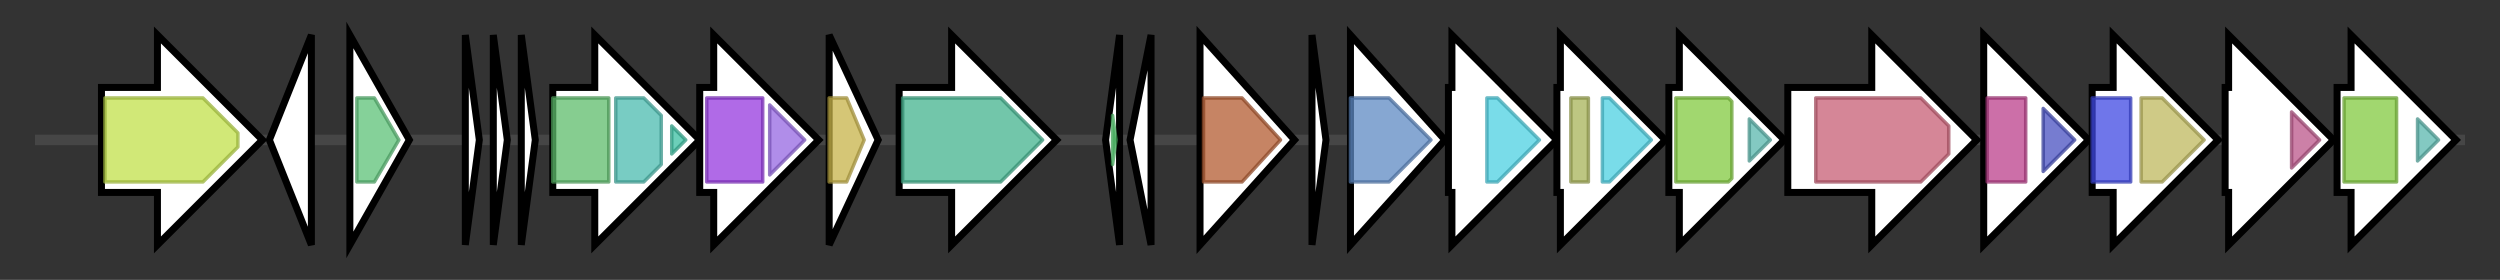 <svg version="1.1" baseProfile="full" xmlns="http://www.w3.org/2000/svg" width="714.567" height="80">
	<rect width="100%" height="100%" fill="#333333" stroke="none"/>
	<g>
		<line x1="10" y1="40.0" x2="704.567" y2="40.0" style="stroke:rgb(70,70,70); stroke-width:3 "/>
		<g>
			<title>mdtD_2 (AEOANFJI_01884)
Putative multidrug resistance protein MdtD</title>
			<polygon class="mdtD_2 (AEOANFJI_01884)
Putative multidrug resistance protein MdtD" points="29,25 45,25 45,10 75,40 45,70 45,55 29,55" fill="rgb(255,255,255)" fill-opacity="1.0" stroke="rgb(0,0,0)" stroke-width="2"  />
			<g>
				<title>MFS_1 (PF07690)
"Major Facilitator Superfamily"</title>
				<polygon class="PF07690" points="30,28 58,28 68,38 68,42 58,52 30,52" stroke-linejoin="round" width="38" height="24" fill="rgb(193,224,74)" stroke="rgb(154,179,59)" stroke-width="1" opacity="0.75" />
			</g>
		</g>
		<g>
			<title> (AEOANFJI_01885)
hypothetical protein</title>
			<polygon class=" (AEOANFJI_01885)
hypothetical protein" points="77,40 89,10 89,70" fill="rgb(255,255,255)" fill-opacity="1.0" stroke="rgb(0,0,0)" stroke-width="2"  />
		</g>
		<g>
			<title> (AEOANFJI_01886)
hypothetical protein</title>
			<polygon class=" (AEOANFJI_01886)
hypothetical protein" points="100,10 117,40 100,70" fill="rgb(255,255,255)" fill-opacity="1.0" stroke="rgb(0,0,0)" stroke-width="2"  />
			<g>
				<title>HD (PF01966)
"HD domain"</title>
				<polygon class="PF01966" points="102,28 107,28 114,40 107,52 102,52" stroke-linejoin="round" width="14" height="24" fill="rgb(92,193,119)" stroke="rgb(73,154,95)" stroke-width="1" opacity="0.75" />
			</g>
		</g>
		<g>
			<title> (AEOANFJI_01887)
hypothetical protein</title>
			<polygon class=" (AEOANFJI_01887)
hypothetical protein" points="133,10 137,40 133,70" fill="rgb(255,255,255)" fill-opacity="1.0" stroke="rgb(0,0,0)" stroke-width="2"  />
		</g>
		<g>
			<title> (AEOANFJI_01888)
hypothetical protein</title>
			<polygon class=" (AEOANFJI_01888)
hypothetical protein" points="141,10 145,40 141,70" fill="rgb(255,255,255)" fill-opacity="1.0" stroke="rgb(0,0,0)" stroke-width="2"  />
		</g>
		<g>
			<title> (AEOANFJI_01889)
hypothetical protein</title>
			<polygon class=" (AEOANFJI_01889)
hypothetical protein" points="149,10 153,40 149,70" fill="rgb(255,255,255)" fill-opacity="1.0" stroke="rgb(0,0,0)" stroke-width="2"  />
		</g>
		<g>
			<title>moeA (AEOANFJI_01890)
Molybdopterin molybdenumtransferase</title>
			<polygon class="moeA (AEOANFJI_01890)
Molybdopterin molybdenumtransferase" points="158,25 170,25 170,10 200,40 170,70 170,55 158,55" fill="rgb(255,255,255)" fill-opacity="1.0" stroke="rgb(0,0,0)" stroke-width="2"  />
			<g>
				<title>MoeA_N (PF03453)
"MoeA N-terminal region (domain I and II)"</title>
				<rect class="PF03453" x="158" y="28" stroke-linejoin="round" width="16" height="24" fill="rgb(93,188,107)" stroke="rgb(74,150,85)" stroke-width="1" opacity="0.75" />
			</g>
			<g>
				<title>MoCF_biosynth (PF00994)
"Probable molybdopterin binding domain"</title>
				<polygon class="PF00994" points="176,28 184,28 189,33 189,47 184,52 176,52" stroke-linejoin="round" width="13" height="24" fill="rgb(75,187,175)" stroke="rgb(60,149,139)" stroke-width="1" opacity="0.75" />
			</g>
			<g>
				<title>MoeA_C (PF03454)
"MoeA C-terminal region (domain IV)"</title>
				<polygon class="PF03454" points="192,36 196,40 192,44" stroke-linejoin="round" width="7" height="24" fill="rgb(59,190,161)" stroke="rgb(47,152,128)" stroke-width="1" opacity="0.75" />
			</g>
		</g>
		<g>
			<title>moaA (AEOANFJI_01891)
GTP 3',8-cyclase</title>
			<polygon class="moaA (AEOANFJI_01891)
GTP 3',8-cyclase" points="200,25 204,25 204,10 234,40 204,70 204,55 200,55" fill="rgb(255,255,255)" fill-opacity="1.0" stroke="rgb(0,0,0)" stroke-width="2"  />
			<g>
				<title>Radical_SAM (PF04055)
"Radical SAM superfamily"</title>
				<rect class="PF04055" x="202" y="28" stroke-linejoin="round" width="16" height="24" fill="rgb(149,56,222)" stroke="rgb(119,44,177)" stroke-width="1" opacity="0.75" />
			</g>
			<g>
				<title>Mob_synth_C (PF06463)
"Molybdenum Cofactor Synthesis C"</title>
				<polygon class="PF06463" points="220,30 230,40 220,50" stroke-linejoin="round" width="12" height="24" fill="rgb(149,103,225)" stroke="rgb(119,82,180)" stroke-width="1" opacity="0.75" />
			</g>
		</g>
		<g>
			<title> (AEOANFJI_01892)
hypothetical protein</title>
			<polygon class=" (AEOANFJI_01892)
hypothetical protein" points="237,10 251,40 237,70" fill="rgb(255,255,255)" fill-opacity="1.0" stroke="rgb(0,0,0)" stroke-width="2"  />
			<g>
				<title>YwpF (PF14183)
"YwpF-like protein"</title>
				<polygon class="PF14183" points="237,28 242,28 247,40 242,52 237,52" stroke-linejoin="round" width="13" height="24" fill="rgb(199,178,73)" stroke="rgb(159,142,58)" stroke-width="1" opacity="0.75" />
			</g>
		</g>
		<g>
			<title>ktrB_1 (AEOANFJI_01893)
Ktr system potassium uptake protein B</title>
			<polygon class="ktrB_1 (AEOANFJI_01893)
Ktr system potassium uptake protein B" points="257,25 272,25 272,10 302,40 272,70 272,55 257,55" fill="rgb(255,255,255)" fill-opacity="1.0" stroke="rgb(0,0,0)" stroke-width="2"  />
			<g>
				<title>TrkH (PF02386)
"Cation transport protein"</title>
				<polygon class="PF02386" points="258,28 286,28 298,40 286,52 258,52" stroke-linejoin="round" width="43" height="24" fill="rgb(67,179,142)" stroke="rgb(53,143,113)" stroke-width="1" opacity="0.75" />
			</g>
		</g>
		<g>
			<title> (AEOANFJI_01894)
hypothetical protein</title>
			<polygon class=" (AEOANFJI_01894)
hypothetical protein" points="316,40 320,10 320,70" fill="rgb(255,255,255)" fill-opacity="1.0" stroke="rgb(0,0,0)" stroke-width="2"  />
			<g>
				<title>YjcZ_2 (PF09680)
"Family of unknown function"</title>
				<polygon class="PF09680" points="319,40 318,47 318,33" stroke-linejoin="round" width="2" height="24" fill="rgb(79,203,107)" stroke="rgb(63,162,85)" stroke-width="1" opacity="0.75" />
			</g>
		</g>
		<g>
			<title> (AEOANFJI_01895)
hypothetical protein</title>
			<polygon class=" (AEOANFJI_01895)
hypothetical protein" points="323,40 329,10 329,70" fill="rgb(255,255,255)" fill-opacity="1.0" stroke="rgb(0,0,0)" stroke-width="2"  />
		</g>
		<g>
			<title>yisP (AEOANFJI_01896)
Putative phytoene/squalene synthase YisP</title>
			<polygon class="yisP (AEOANFJI_01896)
Putative phytoene/squalene synthase YisP" points="343,10 370,40 343,70" fill="rgb(255,255,255)" fill-opacity="1.0" stroke="rgb(0,0,0)" stroke-width="2"  />
			<g>
				<title>SQS_PSY (PF00494)
"Squalene/phytoene synthase"</title>
				<polygon class="PF00494" points="344,28 355,28 366,40 355,52 344,52" stroke-linejoin="round" width="25" height="24" fill="rgb(178,91,49)" stroke="rgb(142,72,39)" stroke-width="1" opacity="0.75" />
			</g>
		</g>
		<g>
			<title> (AEOANFJI_01897)
hypothetical protein</title>
			<polygon class=" (AEOANFJI_01897)
hypothetical protein" points="375,10 379,40 375,70" fill="rgb(255,255,255)" fill-opacity="1.0" stroke="rgb(0,0,0)" stroke-width="2"  />
		</g>
		<g>
			<title>dppA (AEOANFJI_01898)
D-aminopeptidase</title>
			<polygon class="dppA (AEOANFJI_01898)
D-aminopeptidase" points="386,10 413,40 386,70" fill="rgb(255,255,255)" fill-opacity="1.0" stroke="rgb(0,0,0)" stroke-width="2"  />
			<g>
				<title>Peptidase_M55 (PF04951)
"D-aminopeptidase"</title>
				<polygon class="PF04951" points="386,28 397,28 409,40 397,52 386,52" stroke-linejoin="round" width="26" height="24" fill="rgb(94,138,195)" stroke="rgb(75,110,156)" stroke-width="1" opacity="0.75" />
			</g>
		</g>
		<g>
			<title>dppB (AEOANFJI_01899)
Dipeptide transport system permease protein DppB</title>
			<polygon class="dppB (AEOANFJI_01899)
Dipeptide transport system permease protein DppB" points="414,25 415,25 415,10 445,40 415,70 415,55 414,55" fill="rgb(255,255,255)" fill-opacity="1.0" stroke="rgb(0,0,0)" stroke-width="2"  />
			<g>
				<title>BPD_transp_1 (PF00528)
"Binding-protein-dependent transport system inner membrane component"</title>
				<polygon class="PF00528" points="425,28 428,28 440,40 428,52 425,52" stroke-linejoin="round" width="19" height="24" fill="rgb(77,208,225)" stroke="rgb(61,166,180)" stroke-width="1" opacity="0.75" />
			</g>
		</g>
		<g>
			<title>dppC (AEOANFJI_01900)
Dipeptide transport system permease protein DppC</title>
			<polygon class="dppC (AEOANFJI_01900)
Dipeptide transport system permease protein DppC" points="445,25 446,25 446,10 476,40 446,70 446,55 445,55" fill="rgb(255,255,255)" fill-opacity="1.0" stroke="rgb(0,0,0)" stroke-width="2"  />
			<g>
				<title>OppC_N (PF12911)
"N-terminal TM domain of oligopeptide transport permease C"</title>
				<rect class="PF12911" x="449" y="28" stroke-linejoin="round" width="5" height="24" fill="rgb(167,178,88)" stroke="rgb(133,142,70)" stroke-width="1" opacity="0.75" />
			</g>
			<g>
				<title>BPD_transp_1 (PF00528)
"Binding-protein-dependent transport system inner membrane component"</title>
				<polygon class="PF00528" points="458,28 460,28 472,40 460,52 458,52" stroke-linejoin="round" width="18" height="24" fill="rgb(77,208,225)" stroke="rgb(61,166,180)" stroke-width="1" opacity="0.75" />
			</g>
		</g>
		<g>
			<title>oppD_2 (AEOANFJI_01901)
Oligopeptide transport ATP-binding protein OppD</title>
			<polygon class="oppD_2 (AEOANFJI_01901)
Oligopeptide transport ATP-binding protein OppD" points="477,25 480,25 480,10 510,40 480,70 480,55 477,55" fill="rgb(255,255,255)" fill-opacity="1.0" stroke="rgb(0,0,0)" stroke-width="2"  />
			<g>
				<title>ABC_tran (PF00005)
"ABC transporter"</title>
				<polygon class="PF00005" points="479,28 494,28 495,29 495,51 494,52 479,52" stroke-linejoin="round" width="16" height="24" fill="rgb(129,201,63)" stroke="rgb(103,160,50)" stroke-width="1" opacity="0.75" />
			</g>
			<g>
				<title>oligo_HPY (PF08352)
"Oligopeptide/dipeptide transporter, C-terminal region"</title>
				<polygon class="PF08352" points="500,34 506,40 506,40 500,46" stroke-linejoin="round" width="6" height="24" fill="rgb(90,183,173)" stroke="rgb(72,146,138)" stroke-width="1" opacity="0.75" />
			</g>
		</g>
		<g>
			<title>dppE_2 (AEOANFJI_01902)
Dipeptide-binding protein DppE</title>
			<polygon class="dppE_2 (AEOANFJI_01902)
Dipeptide-binding protein DppE" points="511,25 535,25 535,10 565,40 535,70 535,55 511,55" fill="rgb(255,255,255)" fill-opacity="1.0" stroke="rgb(0,0,0)" stroke-width="2"  />
			<g>
				<title>SBP_bac_5 (PF00496)
"Bacterial extracellular solute-binding proteins, family 5 Middle"</title>
				<polygon class="PF00496" points="519,28 549,28 557,36 557,44 549,52 519,52" stroke-linejoin="round" width="38" height="24" fill="rgb(199,94,116)" stroke="rgb(159,75,92)" stroke-width="1" opacity="0.75" />
			</g>
		</g>
		<g>
			<title>ykfA_2 (AEOANFJI_01903)
putative murein peptide carboxypeptidase</title>
			<polygon class="ykfA_2 (AEOANFJI_01903)
putative murein peptide carboxypeptidase" points="567,25 567,25 567,10 597,40 567,70 567,55 567,55" fill="rgb(255,255,255)" fill-opacity="1.0" stroke="rgb(0,0,0)" stroke-width="2"  />
			<g>
				<title>Peptidase_S66 (PF02016)
"LD-carboxypeptidase N-terminal domain"</title>
				<rect class="PF02016" x="568" y="28" stroke-linejoin="round" width="11" height="24" fill="rgb(187,63,139)" stroke="rgb(149,50,111)" stroke-width="1" opacity="0.75" />
			</g>
			<g>
				<title>Peptidase_S66C (PF17676)
"LD-carboxypeptidase C-terminal domain"</title>
				<polygon class="PF17676" points="584,31 593,40 584,49" stroke-linejoin="round" width="11" height="24" fill="rgb(72,81,192)" stroke="rgb(57,64,153)" stroke-width="1" opacity="0.75" />
			</g>
		</g>
		<g>
			<title>ykfB (AEOANFJI_01904)
L-Ala-D/L-Glu epimerase</title>
			<polygon class="ykfB (AEOANFJI_01904)
L-Ala-D/L-Glu epimerase" points="598,25 604,25 604,10 634,40 604,70 604,55 598,55" fill="rgb(255,255,255)" fill-opacity="1.0" stroke="rgb(0,0,0)" stroke-width="2"  />
			<g>
				<title>MR_MLE_N (PF02746)
"Mandelate racemase / muconate lactonizing enzyme, N-terminal domain"</title>
				<rect class="PF02746" x="598" y="28" stroke-linejoin="round" width="11" height="24" fill="rgb(63,73,226)" stroke="rgb(50,58,180)" stroke-width="1" opacity="0.75" />
			</g>
			<g>
				<title>MR_MLE_C (PF13378)
"Enolase C-terminal domain-like"</title>
				<polygon class="PF13378" points="612,28 618,28 630,40 618,52 612,52" stroke-linejoin="round" width="21" height="24" fill="rgb(191,184,94)" stroke="rgb(152,147,75)" stroke-width="1" opacity="0.75" />
			</g>
		</g>
		<g>
			<title>ykfC (AEOANFJI_01905)
Gamma-D-glutamyl-L-lysine dipeptidyl-peptidase</title>
			<polygon class="ykfC (AEOANFJI_01905)
Gamma-D-glutamyl-L-lysine dipeptidyl-peptidase" points="636,25 637,25 637,10 667,40 637,70 637,55 636,55" fill="rgb(255,255,255)" fill-opacity="1.0" stroke="rgb(0,0,0)" stroke-width="2"  />
			<g>
				<title>NLPC_P60 (PF00877)
"NlpC/P60 family"</title>
				<polygon class="PF00877" points="655,32 663,40 655,48" stroke-linejoin="round" width="10" height="24" fill="rgb(187,86,137)" stroke="rgb(149,68,109)" stroke-width="1" opacity="0.75" />
			</g>
		</g>
		<g>
			<title>btuD_3 (AEOANFJI_01906)
Vitamin B12 import ATP-binding protein BtuD</title>
			<polygon class="btuD_3 (AEOANFJI_01906)
Vitamin B12 import ATP-binding protein BtuD" points="668,25 672,25 672,10 702,40 672,70 672,55 668,55" fill="rgb(255,255,255)" fill-opacity="1.0" stroke="rgb(0,0,0)" stroke-width="2"  />
			<g>
				<title>ABC_tran (PF00005)
"ABC transporter"</title>
				<rect class="PF00005" x="670" y="28" stroke-linejoin="round" width="15" height="24" fill="rgb(129,201,63)" stroke="rgb(103,160,50)" stroke-width="1" opacity="0.75" />
			</g>
			<g>
				<title>oligo_HPY (PF08352)
"Oligopeptide/dipeptide transporter, C-terminal region"</title>
				<polygon class="PF08352" points="691,34 697,40 697,40 691,46" stroke-linejoin="round" width="6" height="24" fill="rgb(90,183,173)" stroke="rgb(72,146,138)" stroke-width="1" opacity="0.75" />
			</g>
		</g>
	</g>
</svg>
